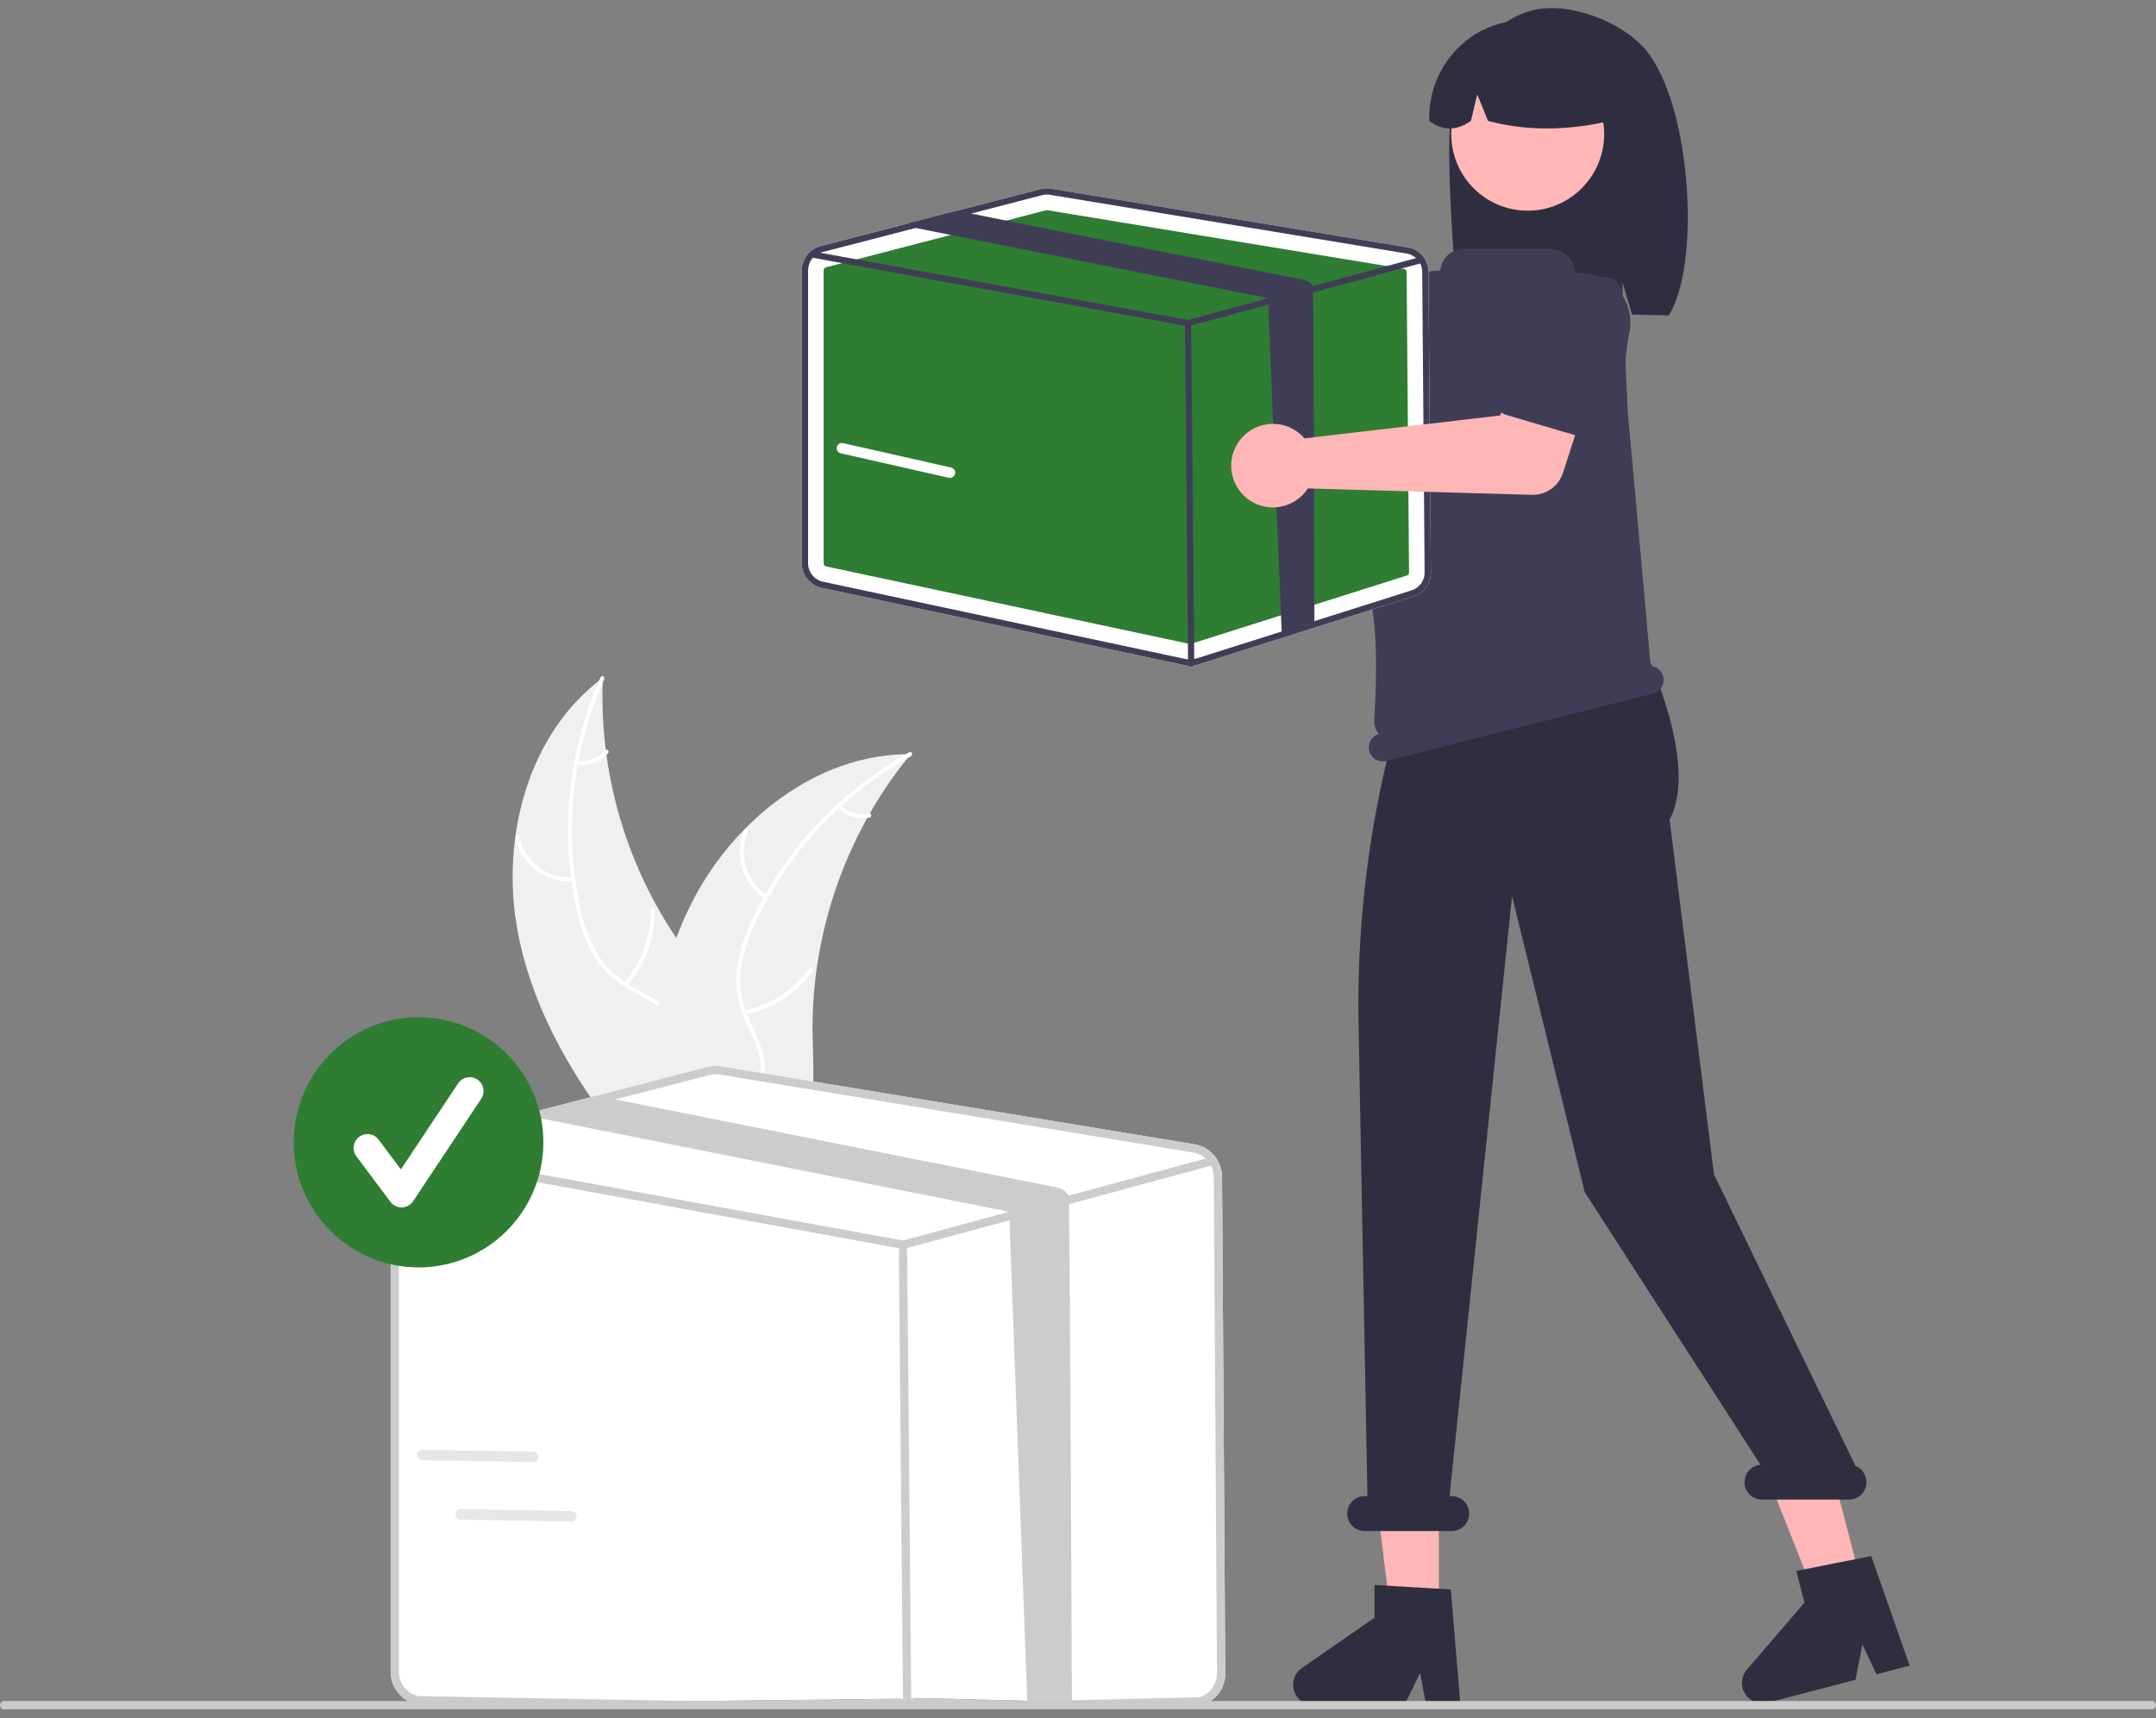 <svg width="133" height="106" viewBox="0 0 133 106" fill="none" xmlns="http://www.w3.org/2000/svg">
<rect x="0" y="0" width="133" height="106" fill="#808080" stroke="none"/>
<g clip-path="url(#clip0_155_1861)">
<path d="M31.931 57.429C30.87 51.736 32.541 45.258 37.186 41.811C36.922 48.105 38.889 54.289 42.737 59.269C44.228 61.185 46.085 63.159 46.027 65.588C45.991 67.099 45.176 68.507 44.101 69.567C43.027 70.628 41.703 71.393 40.395 72.145L40.192 72.463C36.358 68.129 32.992 63.123 31.931 57.429Z" fill="#F0F0F0"/>
<path d="M37.27 41.898C35.319 46.276 34.793 51.158 35.767 55.852C35.959 56.866 36.31 57.844 36.805 58.749C37.317 59.614 38.05 60.327 38.929 60.813C39.74 61.283 40.623 61.669 41.306 62.327C41.65 62.67 41.918 63.081 42.093 63.535C42.267 63.989 42.344 64.474 42.319 64.96C42.286 66.171 41.821 67.299 41.328 68.385C40.781 69.592 40.193 70.836 40.228 72.193C40.233 72.357 39.978 72.354 39.974 72.19C39.912 69.83 41.614 67.935 41.994 65.67C42.171 64.613 42.031 63.497 41.29 62.678C40.642 61.961 39.731 61.562 38.906 61.094C38.042 60.633 37.303 59.967 36.755 59.153C36.215 58.276 35.828 57.314 35.61 56.307C35.083 54.048 34.914 51.72 35.109 49.408C35.317 46.769 35.974 44.185 37.051 41.767C37.118 41.618 37.336 41.75 37.27 41.898Z" fill="white"/>
<path d="M35.365 54.359C34.557 54.416 33.755 54.183 33.103 53.703C32.45 53.222 31.989 52.524 31.803 51.734C31.765 51.574 32.012 51.509 32.049 51.669C32.221 52.405 32.651 53.055 33.259 53.501C33.868 53.948 34.616 54.161 35.368 54.104C35.531 54.092 35.528 54.347 35.365 54.359Z" fill="white"/>
<path d="M38.486 60.63C39.583 59.386 40.172 57.775 40.136 56.115C40.132 55.951 40.387 55.954 40.391 56.118C40.425 57.845 39.809 59.521 38.665 60.812C38.556 60.935 38.378 60.752 38.486 60.63Z" fill="white"/>
<path d="M35.615 46.928C35.933 46.971 36.256 46.934 36.555 46.822C36.855 46.709 37.122 46.523 37.333 46.281C37.44 46.157 37.618 46.34 37.511 46.464C37.277 46.73 36.982 46.934 36.651 47.06C36.32 47.185 35.964 47.227 35.613 47.183C35.579 47.181 35.548 47.167 35.524 47.143C35.501 47.119 35.487 47.087 35.487 47.054C35.487 47.02 35.501 46.988 35.525 46.964C35.549 46.941 35.582 46.927 35.615 46.928Z" fill="white"/>
<path d="M56.181 46.521C56.115 46.601 56.051 46.68 55.986 46.762C55.119 47.836 54.34 48.978 53.657 50.179C53.602 50.271 53.549 50.365 53.497 50.458C51.882 53.367 50.821 56.552 50.366 59.85C50.186 61.162 50.106 62.486 50.127 63.811C50.156 65.64 50.332 67.621 49.773 69.304C49.716 69.48 49.649 69.653 49.571 69.82L40.594 72.687C40.57 72.683 40.547 72.682 40.523 72.678L40.17 72.809C40.164 72.741 40.159 72.67 40.154 72.602C40.15 72.562 40.148 72.522 40.145 72.482C40.143 72.456 40.142 72.429 40.139 72.405C40.138 72.396 40.137 72.387 40.137 72.381C40.134 72.357 40.134 72.334 40.132 72.312C40.105 71.916 40.08 71.519 40.06 71.121C40.059 71.119 40.059 71.119 40.06 71.116C39.906 68.083 40.003 65.011 40.563 62.051C40.58 61.962 40.596 61.87 40.617 61.78C40.876 60.447 41.244 59.138 41.717 57.865C41.977 57.169 42.273 56.487 42.603 55.82C43.458 54.101 44.578 52.527 45.922 51.156C48.6 48.424 52.12 46.581 55.892 46.523C55.989 46.521 56.083 46.52 56.181 46.521Z" fill="#F0F0F0"/>
<path d="M56.196 46.642C52.009 48.959 48.656 52.54 46.615 56.876C46.159 57.802 45.851 58.794 45.703 59.815C45.591 60.815 45.749 61.827 46.159 62.745C46.524 63.609 46.997 64.451 47.147 65.388C47.216 65.87 47.183 66.36 47.05 66.828C46.917 67.295 46.687 67.729 46.374 68.101C45.621 69.049 44.572 69.668 43.526 70.239C42.364 70.872 41.147 71.511 40.36 72.615C40.265 72.749 40.063 72.593 40.159 72.46C41.527 70.538 44.025 70.052 45.688 68.472C46.464 67.736 47.024 66.76 46.924 65.659C46.837 64.695 46.349 63.827 45.972 62.956C45.559 62.066 45.369 61.088 45.42 60.108C45.515 59.082 45.784 58.08 46.215 57.144C47.152 55.023 48.416 53.062 49.96 51.334C51.711 49.352 53.788 47.685 56.101 46.405C56.244 46.326 56.339 46.563 56.196 46.642Z" fill="white"/>
<path d="M47.19 55.441C46.511 54.999 46.01 54.33 45.778 53.552C45.546 52.774 45.597 51.939 45.922 51.196C45.989 51.045 46.225 51.142 46.158 51.292C45.854 51.984 45.806 52.762 46.024 53.486C46.242 54.209 46.711 54.831 47.346 55.239C47.483 55.328 47.327 55.53 47.19 55.441Z" fill="white"/>
<path d="M45.916 62.331C47.538 62.001 48.977 61.069 49.944 59.723C50.04 59.589 50.242 59.745 50.146 59.879C49.137 61.278 47.638 62.244 45.949 62.585C45.788 62.617 45.756 62.364 45.916 62.331Z" fill="white"/>
<path d="M51.854 49.659C52.082 49.885 52.361 50.051 52.668 50.141C52.975 50.232 53.3 50.245 53.613 50.179C53.774 50.145 53.806 50.398 53.646 50.432C53.3 50.504 52.941 50.489 52.602 50.389C52.262 50.29 51.952 50.108 51.699 49.861C51.673 49.84 51.656 49.809 51.652 49.776C51.648 49.743 51.656 49.709 51.676 49.682C51.697 49.655 51.727 49.638 51.76 49.634C51.794 49.629 51.828 49.638 51.854 49.659Z" fill="white"/>
<path d="M70.282 15.385C70.312 15.517 70.332 15.652 70.341 15.788L80.867 21.874L83.426 20.398L86.153 23.977L81.877 27.031C81.532 27.278 81.116 27.406 80.692 27.395C80.268 27.385 79.858 27.237 79.525 26.974L68.671 18.391C68.181 18.573 67.648 18.601 67.142 18.471C66.636 18.342 66.181 18.061 65.838 17.666C65.495 17.271 65.28 16.781 65.222 16.261C65.164 15.741 65.265 15.215 65.512 14.754C65.76 14.293 66.141 13.918 66.606 13.679C67.071 13.44 67.597 13.349 68.115 13.418C68.633 13.486 69.118 13.711 69.505 14.063C69.892 14.414 70.163 14.875 70.282 15.385Z" fill="#FFB6B6"/>
<path d="M81.013 21.202C81.047 21.047 81.113 20.901 81.208 20.773C81.303 20.646 81.424 20.541 81.563 20.465L86.423 17.811C87.07 17.322 87.885 17.109 88.688 17.221C89.491 17.332 90.217 17.758 90.707 18.406C91.197 19.053 91.411 19.869 91.302 20.674C91.193 21.479 90.77 22.208 90.125 22.701L86.23 26.667C86.119 26.78 85.985 26.868 85.837 26.924C85.689 26.981 85.53 27.005 85.372 26.994C85.214 26.984 85.06 26.939 84.921 26.864C84.781 26.789 84.66 26.684 84.564 26.557L81.211 22.101C81.115 21.974 81.048 21.828 81.014 21.673C80.98 21.518 80.98 21.357 81.013 21.202Z" fill="#3F3D56"/>
<path d="M89.695 5.774C90.394 3.54 91.984 1.492 94.183 0.737C96.383 -0.018 99.603 1.132 101.256 2.783C104.28 5.804 105.018 16.181 102.94 19.46C102.527 19.439 101.101 19.422 100.683 19.407L100.091 17.43V19.387C96.826 19.286 93.428 19.349 90.027 19.415C89.722 17.093 88.996 8.007 89.695 5.774Z" fill="#2F2E41"/>
<path d="M88.76 99.52H85.782L84.366 88.009L88.76 88.009L88.76 99.52Z" fill="#FFB6B6"/>
<path d="M114.826 97.665L111.945 98.417L107.677 87.636L111.93 86.525L114.826 97.665Z" fill="#FFB6B6"/>
<path d="M98.417 28.819L99.092 30.577L98.957 32.335L85.752 36.919L86.407 29.225L87.891 27.466L98.417 28.819Z" fill="#FFB6B6"/>
<path d="M94.242 12.997C96.846 12.997 98.958 10.88 98.958 8.27C98.958 5.659 96.846 3.543 94.242 3.543C91.637 3.543 89.525 5.659 89.525 8.27C89.525 10.88 91.637 12.997 94.242 12.997Z" fill="#FFB7B7"/>
<path d="M91.001 2.115C91.907 1.561 92.945 1.261 94.006 1.247C95.068 1.233 96.113 1.505 97.034 2.035C97.954 2.564 98.716 3.332 99.239 4.258C99.762 5.183 100.027 6.233 100.007 7.296C97.436 7.955 94.697 8.23 91.793 7.455L91.13 5.827L90.739 7.456C89.85 8.082 88.993 8.081 88.167 7.453C88.132 6.392 88.375 5.341 88.873 4.404C89.37 3.467 90.104 2.678 91.001 2.115Z" fill="#2F2E41"/>
<path d="M90.092 105.187H87.979L87.602 103.188L86.636 105.187H81.032C80.763 105.187 80.502 105.101 80.285 104.942C80.069 104.782 79.909 104.557 79.829 104.3C79.749 104.043 79.753 103.768 79.841 103.513C79.928 103.259 80.095 103.039 80.316 102.886L84.791 99.788V97.767L89.498 98.048L90.092 105.187Z" fill="#2F2E41"/>
<path d="M117.803 102.743L115.758 103.278L114.89 101.438L114.458 103.617L109.036 105.034C108.776 105.102 108.501 105.085 108.251 104.985C108.002 104.885 107.791 104.708 107.649 104.48C107.506 104.251 107.441 103.983 107.462 103.715C107.482 103.446 107.588 103.191 107.764 102.988L111.315 98.859L110.806 96.903L115.432 95.985L117.803 102.743Z" fill="#2F2E41"/>
<path d="M114.461 90.425L105.733 72.446L102.993 50.562C104.882 47.046 101.373 39.89 101.373 39.89V36.886L87.782 39.456C85.003 47.055 83.655 55.105 83.807 63.197L84.355 92.287H84.183C83.898 92.287 83.624 92.4 83.423 92.602C83.221 92.804 83.108 93.078 83.108 93.364C83.108 93.65 83.221 93.924 83.423 94.126C83.624 94.328 83.898 94.441 84.183 94.441H89.557C89.842 94.441 90.116 94.328 90.317 94.126C90.519 93.924 90.632 93.65 90.632 93.364C90.632 93.078 90.519 92.804 90.317 92.602C90.116 92.4 89.842 92.287 89.557 92.287H89.419L93.277 55.28L97.763 73.542L108.604 90.356C108.327 90.378 108.07 90.506 107.886 90.714C107.702 90.922 107.605 91.193 107.616 91.471C107.627 91.749 107.745 92.011 107.945 92.204C108.146 92.396 108.413 92.503 108.69 92.502H114.064C114.314 92.502 114.557 92.415 114.749 92.256C114.942 92.096 115.073 91.874 115.12 91.628C115.167 91.382 115.127 91.127 115.007 90.908C114.886 90.688 114.693 90.518 114.461 90.425Z" fill="#2F2E41"/>
<path d="M102.602 41.732C102.558 41.556 102.459 41.399 102.319 41.283C102.18 41.168 102.008 41.099 101.827 41.087C101.648 39.034 100.464 25.869 100.419 25.483L100.418 25.467L100.075 18.128C100.062 17.862 99.953 17.61 99.766 17.419C99.579 17.229 99.33 17.114 99.064 17.096L97.254 16.978C97.229 16.977 97.205 16.966 97.188 16.949C97.171 16.931 97.161 16.907 97.161 16.882C97.161 16.681 97.122 16.483 97.045 16.298C96.969 16.113 96.857 15.945 96.715 15.803C96.574 15.661 96.406 15.549 96.221 15.472C96.037 15.396 95.839 15.356 95.639 15.356H90.279C89.932 15.356 89.597 15.483 89.337 15.714C89.076 15.944 88.909 16.261 88.866 16.607C88.863 16.63 88.852 16.652 88.834 16.668C88.816 16.684 88.793 16.692 88.769 16.692L88.769 16.692C88.16 16.679 87.566 16.886 87.096 17.274C86.626 17.663 86.311 18.207 86.207 18.809C85.474 23.081 84.006 32.779 84.732 38.171C84.985 40.047 84.87 42.87 84.774 44.441C84.765 44.592 84.785 44.744 84.835 44.888C84.884 45.032 84.961 45.165 85.061 45.279C84.848 45.34 84.666 45.483 84.555 45.676C84.444 45.869 84.413 46.098 84.467 46.314C84.522 46.536 84.664 46.726 84.86 46.844C85.055 46.961 85.29 46.995 85.511 46.939L101.979 42.779C102.2 42.723 102.39 42.581 102.507 42.385C102.624 42.189 102.658 41.954 102.602 41.732Z" fill="#3F3D56"/>
<path d="M75.385 72.583C75.382 72.101 75.209 71.636 74.896 71.27C74.583 70.903 74.151 70.66 73.677 70.583L44.48 65.778C44.2 65.731 43.913 65.744 43.639 65.815L36.796 67.588L32.87 68.607L25.625 70.484C25.188 70.598 24.8 70.854 24.524 71.212C24.247 71.57 24.097 72.011 24.097 72.463V103.127C24.099 103.594 24.261 104.047 24.554 104.41C24.848 104.774 25.256 105.026 25.712 105.125L55.451 104.787C55.59 104.817 55.733 104.832 55.876 104.832C56.084 104.832 56.291 104.8 56.489 104.738L74.158 105.179C74.575 105.048 74.939 104.787 75.196 104.432C75.452 104.078 75.589 103.651 75.584 103.213L75.385 72.583Z" fill="white"/>
<path d="M75.385 72.583C75.382 72.101 75.209 71.636 74.896 71.27C74.583 70.903 74.151 70.66 73.677 70.583L44.48 65.778C44.2 65.731 43.913 65.744 43.639 65.815L36.796 67.588L32.87 68.607L25.625 70.484C25.188 70.598 24.8 70.854 24.524 71.212C24.247 71.57 24.097 72.011 24.097 72.463V103.127C24.099 103.594 24.261 104.047 24.554 104.41C24.848 104.774 25.256 105.026 25.712 105.125L55.451 104.787C55.59 104.817 55.733 104.832 55.876 104.832C56.084 104.832 56.291 104.8 56.489 104.738L74.158 105.179C74.575 105.048 74.939 104.787 75.196 104.432C75.452 104.078 75.589 103.651 75.584 103.213L75.385 72.583ZM74.005 104.691L56.336 105.113C56.084 105.191 55.816 105.204 55.558 105.15L25.817 104.626C25.475 104.551 25.169 104.362 24.949 104.089C24.729 103.817 24.609 103.477 24.607 103.127V72.463C24.607 72.15 24.703 71.843 24.883 71.586C25.062 71.329 25.316 71.132 25.61 71.024C25.657 71.007 25.704 70.992 25.753 70.98L33.418 68.994L37.95 67.818L43.766 66.311C43.891 66.277 44.02 66.261 44.149 66.261C44.232 66.261 44.315 66.268 44.397 66.282L73.594 71.087C73.829 71.126 74.051 71.219 74.244 71.359C74.437 71.498 74.595 71.681 74.705 71.893C74.815 72.107 74.874 72.345 74.875 72.586L75.074 103.216C75.078 103.545 74.976 103.866 74.783 104.131C74.59 104.397 74.318 104.593 74.005 104.691Z" fill="#CCCCCC"/>
<path d="M74.705 71.893C74.686 71.906 74.664 71.916 74.641 71.922L66.053 74.249L63.38 74.973L55.776 77.032C55.754 77.037 55.732 77.04 55.709 77.041C55.694 77.04 55.679 77.039 55.663 77.037L25.003 71.435L24.901 71.416C24.835 71.403 24.776 71.365 24.738 71.309C24.7 71.254 24.685 71.185 24.697 71.118C24.709 71.052 24.747 70.992 24.803 70.954C24.858 70.915 24.927 70.9 24.993 70.912L25.61 71.024L55.699 76.523L62.253 74.748L65.919 73.755L74.374 71.464L74.508 71.428C74.566 71.413 74.628 71.418 74.682 71.444C74.737 71.469 74.78 71.513 74.806 71.568C74.812 71.581 74.817 71.594 74.821 71.609C74.835 71.662 74.831 71.719 74.81 71.77C74.79 71.821 74.753 71.864 74.705 71.893Z" fill="#CCCCCC"/>
<path d="M55.964 104.891C55.824 104.891 55.71 104.779 55.709 105.5L55.454 77.649C55.453 76.646 55.566 76.531 55.707 76.529H55.709C55.849 76.529 55.963 76.642 55.964 77.645L56.219 105.495C56.22 104.775 56.107 104.89 55.966 104.891H55.964Z" fill="#CCCCCC"/>
<path d="M66.125 105.215L63.38 105.244L62.253 74.748L33.501 69.014C33.473 69.009 33.445 69.002 33.418 68.994C33.197 68.931 33.004 68.794 32.871 68.607L36.797 67.588L37.951 67.818L65.232 73.257C65.376 73.286 65.511 73.345 65.63 73.431C65.748 73.517 65.847 73.627 65.919 73.755C66.004 73.903 66.124 105.037 66.125 105.215Z" fill="#CCCCCC"/>
<path d="M88.118 16.765C88.115 16.402 87.985 16.051 87.749 15.775C87.513 15.5 87.188 15.316 86.83 15.258L64.826 11.636C64.615 11.601 64.399 11.611 64.192 11.665L59.035 13.001L56.076 13.769L50.616 15.184C50.286 15.269 49.994 15.462 49.786 15.732C49.578 16.002 49.464 16.334 49.464 16.675V34.751C49.466 35.103 49.587 35.444 49.809 35.718C50.03 35.992 50.338 36.182 50.681 36.257L73.094 41.036C73.199 41.059 73.307 41.07 73.414 41.07C73.571 41.07 73.727 41.046 73.877 40.999L87.193 36.785C87.507 36.686 87.781 36.489 87.975 36.222C88.168 35.955 88.271 35.633 88.267 35.303L88.118 16.765Z" fill="white"/>
<path d="M64.577 12.964C64.561 12.964 64.545 12.966 64.529 12.97L50.953 16.489C50.912 16.5 50.876 16.524 50.85 16.557C50.824 16.591 50.81 16.632 50.81 16.675V34.75C50.81 34.794 50.825 34.837 50.852 34.871C50.88 34.906 50.919 34.929 50.962 34.939L73.374 39.718C73.407 39.725 73.441 39.723 73.472 39.713L86.788 35.499C86.828 35.486 86.862 35.462 86.886 35.428C86.91 35.395 86.923 35.355 86.922 35.314L86.773 16.776C86.773 16.731 86.757 16.687 86.727 16.652C86.698 16.618 86.657 16.595 86.612 16.588L64.608 12.966C64.598 12.965 64.588 12.964 64.577 12.964Z" fill="#2E7D32"/>
<path d="M88.118 16.765C88.115 16.402 87.985 16.051 87.749 15.775C87.513 15.5 87.188 15.316 86.83 15.258L64.826 11.636C64.615 11.601 64.399 11.611 64.192 11.665L59.035 13.001L56.076 13.769L50.616 15.184C50.286 15.269 49.994 15.462 49.786 15.732C49.578 16.002 49.464 16.334 49.464 16.675V34.751C49.466 35.103 49.587 35.444 49.809 35.718C50.03 35.992 50.338 36.182 50.681 36.257L73.094 41.036C73.199 41.059 73.307 41.07 73.414 41.07C73.571 41.07 73.727 41.046 73.877 40.999L87.193 36.785C87.507 36.686 87.781 36.489 87.975 36.222C88.168 35.955 88.271 35.633 88.267 35.303L88.118 16.765ZM87.077 36.417L73.761 40.632C73.571 40.691 73.37 40.701 73.175 40.66L50.761 35.881C50.503 35.824 50.272 35.682 50.107 35.476C49.941 35.271 49.85 35.015 49.849 34.751V16.675C49.849 16.439 49.921 16.208 50.056 16.014C50.192 15.82 50.383 15.672 50.604 15.591C50.639 15.577 50.675 15.566 50.712 15.557L56.489 14.06L59.905 13.175L64.288 12.038C64.382 12.013 64.479 12.001 64.576 12.001C64.639 12.001 64.701 12.006 64.763 12.017L86.767 15.638C86.945 15.667 87.112 15.737 87.258 15.843C87.403 15.948 87.522 16.086 87.605 16.245C87.688 16.407 87.732 16.586 87.733 16.768L87.883 35.306C87.886 35.553 87.809 35.795 87.664 35.995C87.519 36.195 87.313 36.343 87.077 36.417Z" fill="#3F3D56"/>
<path d="M87.605 16.245C87.59 16.255 87.574 16.262 87.557 16.267L81.084 18.021L79.07 18.566L73.339 20.118C73.323 20.122 73.306 20.125 73.289 20.125C73.277 20.125 73.266 20.124 73.254 20.122L50.147 15.9L50.07 15.886C50.02 15.876 49.976 15.848 49.947 15.805C49.918 15.763 49.907 15.711 49.916 15.661C49.925 15.611 49.954 15.566 49.996 15.537C50.038 15.508 50.089 15.497 50.139 15.506L50.605 15.591L73.281 19.735L78.22 18.397L80.983 17.648L87.356 15.922L87.457 15.895C87.501 15.883 87.547 15.887 87.588 15.907C87.629 15.926 87.662 15.959 87.681 16C87.686 16.01 87.69 16.02 87.692 16.031C87.703 16.071 87.7 16.114 87.684 16.153C87.669 16.191 87.641 16.224 87.605 16.245Z" fill="#3F3D56"/>
<path d="M73.481 41.115C73.43 41.115 73.382 41.094 73.346 41.059C73.31 41.023 73.289 40.974 73.289 40.924L73.097 19.934C73.096 19.883 73.116 19.834 73.152 19.797C73.187 19.761 73.236 19.74 73.287 19.74H73.289C73.34 19.74 73.388 19.76 73.424 19.795C73.46 19.831 73.481 19.88 73.481 19.93L73.673 40.92C73.674 40.971 73.654 41.02 73.618 41.057C73.582 41.093 73.534 41.114 73.483 41.115H73.481Z" fill="#3F3D56"/>
<path d="M81.084 38.561L79.069 39.107L78.22 18.397L56.551 14.076C56.53 14.072 56.509 14.067 56.489 14.06C56.322 14.013 56.177 13.91 56.076 13.769L59.035 13.001L59.905 13.174L80.465 17.273C80.574 17.295 80.676 17.34 80.765 17.404C80.854 17.469 80.929 17.552 80.983 17.648C81.047 17.76 81.083 38.428 81.084 38.561Z" fill="#3F3D56"/>
<path d="M80.182 26.753C80.285 26.841 80.381 26.938 80.469 27.041L92.539 25.628L93.713 22.914L98.032 24.154L96.42 29.162C96.29 29.567 96.032 29.918 95.686 30.164C95.339 30.409 94.923 30.535 94.499 30.523L80.679 30.129C80.394 30.568 79.983 30.91 79.499 31.108C79.016 31.307 78.484 31.354 77.974 31.242C77.464 31.13 76.999 30.866 76.643 30.483C76.286 30.1 76.055 29.618 75.978 29.1C75.902 28.582 75.985 28.053 76.216 27.584C76.447 27.114 76.815 26.726 77.271 26.471C77.727 26.217 78.25 26.107 78.77 26.157C79.29 26.208 79.782 26.416 80.182 26.753Z" fill="#FFB6B6"/>
<path d="M92.256 25.002C92.19 24.857 92.156 24.7 92.157 24.541C92.157 24.383 92.192 24.226 92.258 24.082L94.577 19.045C94.805 18.265 95.332 17.608 96.043 17.217C96.754 16.826 97.59 16.734 98.369 16.96C99.147 17.186 99.805 17.713 100.197 18.424C100.589 19.135 100.683 19.973 100.46 20.754L99.696 26.266C99.674 26.424 99.619 26.574 99.534 26.708C99.448 26.842 99.335 26.956 99.202 27.042C99.069 27.128 98.919 27.185 98.762 27.208C98.606 27.231 98.446 27.219 98.294 27.175L92.949 25.605C92.797 25.56 92.657 25.483 92.537 25.379C92.417 25.275 92.321 25.146 92.256 25.002Z" fill="#3F3D56"/>
<path d="M132.744 105.439H0.256C0.188 105.439 0.124 105.412 0.076 105.363C0.028 105.315 0.001 105.25 0.001 105.182C0.001 105.114 0.028 105.049 0.076 105.001C0.124 104.953 0.188 104.926 0.256 104.926H132.744C132.812 104.926 132.877 104.953 132.925 105.001C132.973 105.049 133 105.114 133 105.182C133 105.25 132.973 105.316 132.925 105.364C132.877 105.412 132.812 105.439 132.744 105.439Z" fill="#CACACA"/>
<path d="M25.821 78.179C30.073 78.179 33.52 74.725 33.52 70.463C33.52 66.202 30.073 62.747 25.821 62.747C21.569 62.747 18.123 66.202 18.123 70.463C18.123 74.725 21.569 78.179 25.821 78.179Z" fill="#2E7D32"/>
<path d="M24.771 74.479C24.638 74.479 24.507 74.448 24.388 74.388C24.269 74.329 24.166 74.242 24.086 74.136L21.986 71.329C21.849 71.147 21.791 70.918 21.823 70.692C21.855 70.467 21.975 70.264 22.157 70.127C22.339 69.991 22.567 69.932 22.792 69.964C23.017 69.996 23.22 70.117 23.356 70.299L24.73 72.135L28.259 66.829C28.321 66.735 28.401 66.654 28.495 66.591C28.588 66.528 28.693 66.484 28.804 66.462C28.914 66.44 29.028 66.439 29.139 66.461C29.249 66.483 29.354 66.527 29.448 66.589C29.542 66.652 29.622 66.732 29.685 66.826C29.748 66.92 29.791 67.026 29.813 67.136C29.835 67.247 29.835 67.361 29.813 67.472C29.791 67.583 29.747 67.688 29.684 67.782L25.484 74.097C25.408 74.211 25.305 74.305 25.186 74.372C25.066 74.438 24.932 74.475 24.795 74.479C24.787 74.479 24.779 74.479 24.771 74.479Z" fill="white"/>
<path d="M58.601 29.48C58.577 29.48 58.553 29.477 58.53 29.472L51.866 27.963C51.782 27.945 51.71 27.893 51.664 27.821C51.619 27.748 51.604 27.661 51.623 27.577C51.642 27.494 51.693 27.421 51.765 27.375C51.837 27.329 51.924 27.314 52.008 27.333L58.672 28.841C58.749 28.859 58.818 28.904 58.864 28.969C58.91 29.034 58.93 29.113 58.922 29.192C58.913 29.271 58.875 29.344 58.816 29.397C58.757 29.45 58.681 29.48 58.601 29.48Z" fill="white"/>
<path d="M32.953 90.183C32.93 90.188 32.906 90.19 32.882 90.19L26.051 90.075C25.965 90.073 25.884 90.037 25.825 89.976C25.765 89.914 25.733 89.832 25.734 89.746C25.736 89.66 25.771 89.579 25.832 89.519C25.894 89.46 25.976 89.427 26.062 89.428L32.893 89.543C32.972 89.545 33.048 89.575 33.106 89.629C33.164 89.683 33.201 89.757 33.208 89.836C33.216 89.915 33.194 89.994 33.147 90.058C33.1 90.122 33.031 90.167 32.953 90.183Z" fill="#E6E6E6"/>
<path d="M35.318 93.846C35.294 93.851 35.271 93.853 35.247 93.853L28.416 93.737C28.33 93.736 28.249 93.7 28.19 93.639C28.13 93.577 28.098 93.494 28.099 93.409C28.101 93.323 28.136 93.242 28.197 93.182C28.259 93.123 28.341 93.09 28.426 93.091L35.257 93.206C35.337 93.208 35.413 93.238 35.471 93.292C35.529 93.346 35.566 93.42 35.573 93.499C35.581 93.578 35.559 93.657 35.512 93.721C35.465 93.785 35.396 93.83 35.318 93.846Z" fill="#E6E6E6"/>
</g>
<defs>
<clipPath id="clip0_155_1861">
<rect width="133" height="105" fill="white" transform="translate(0 0.5)"/>
</clipPath>
</defs>
</svg>

